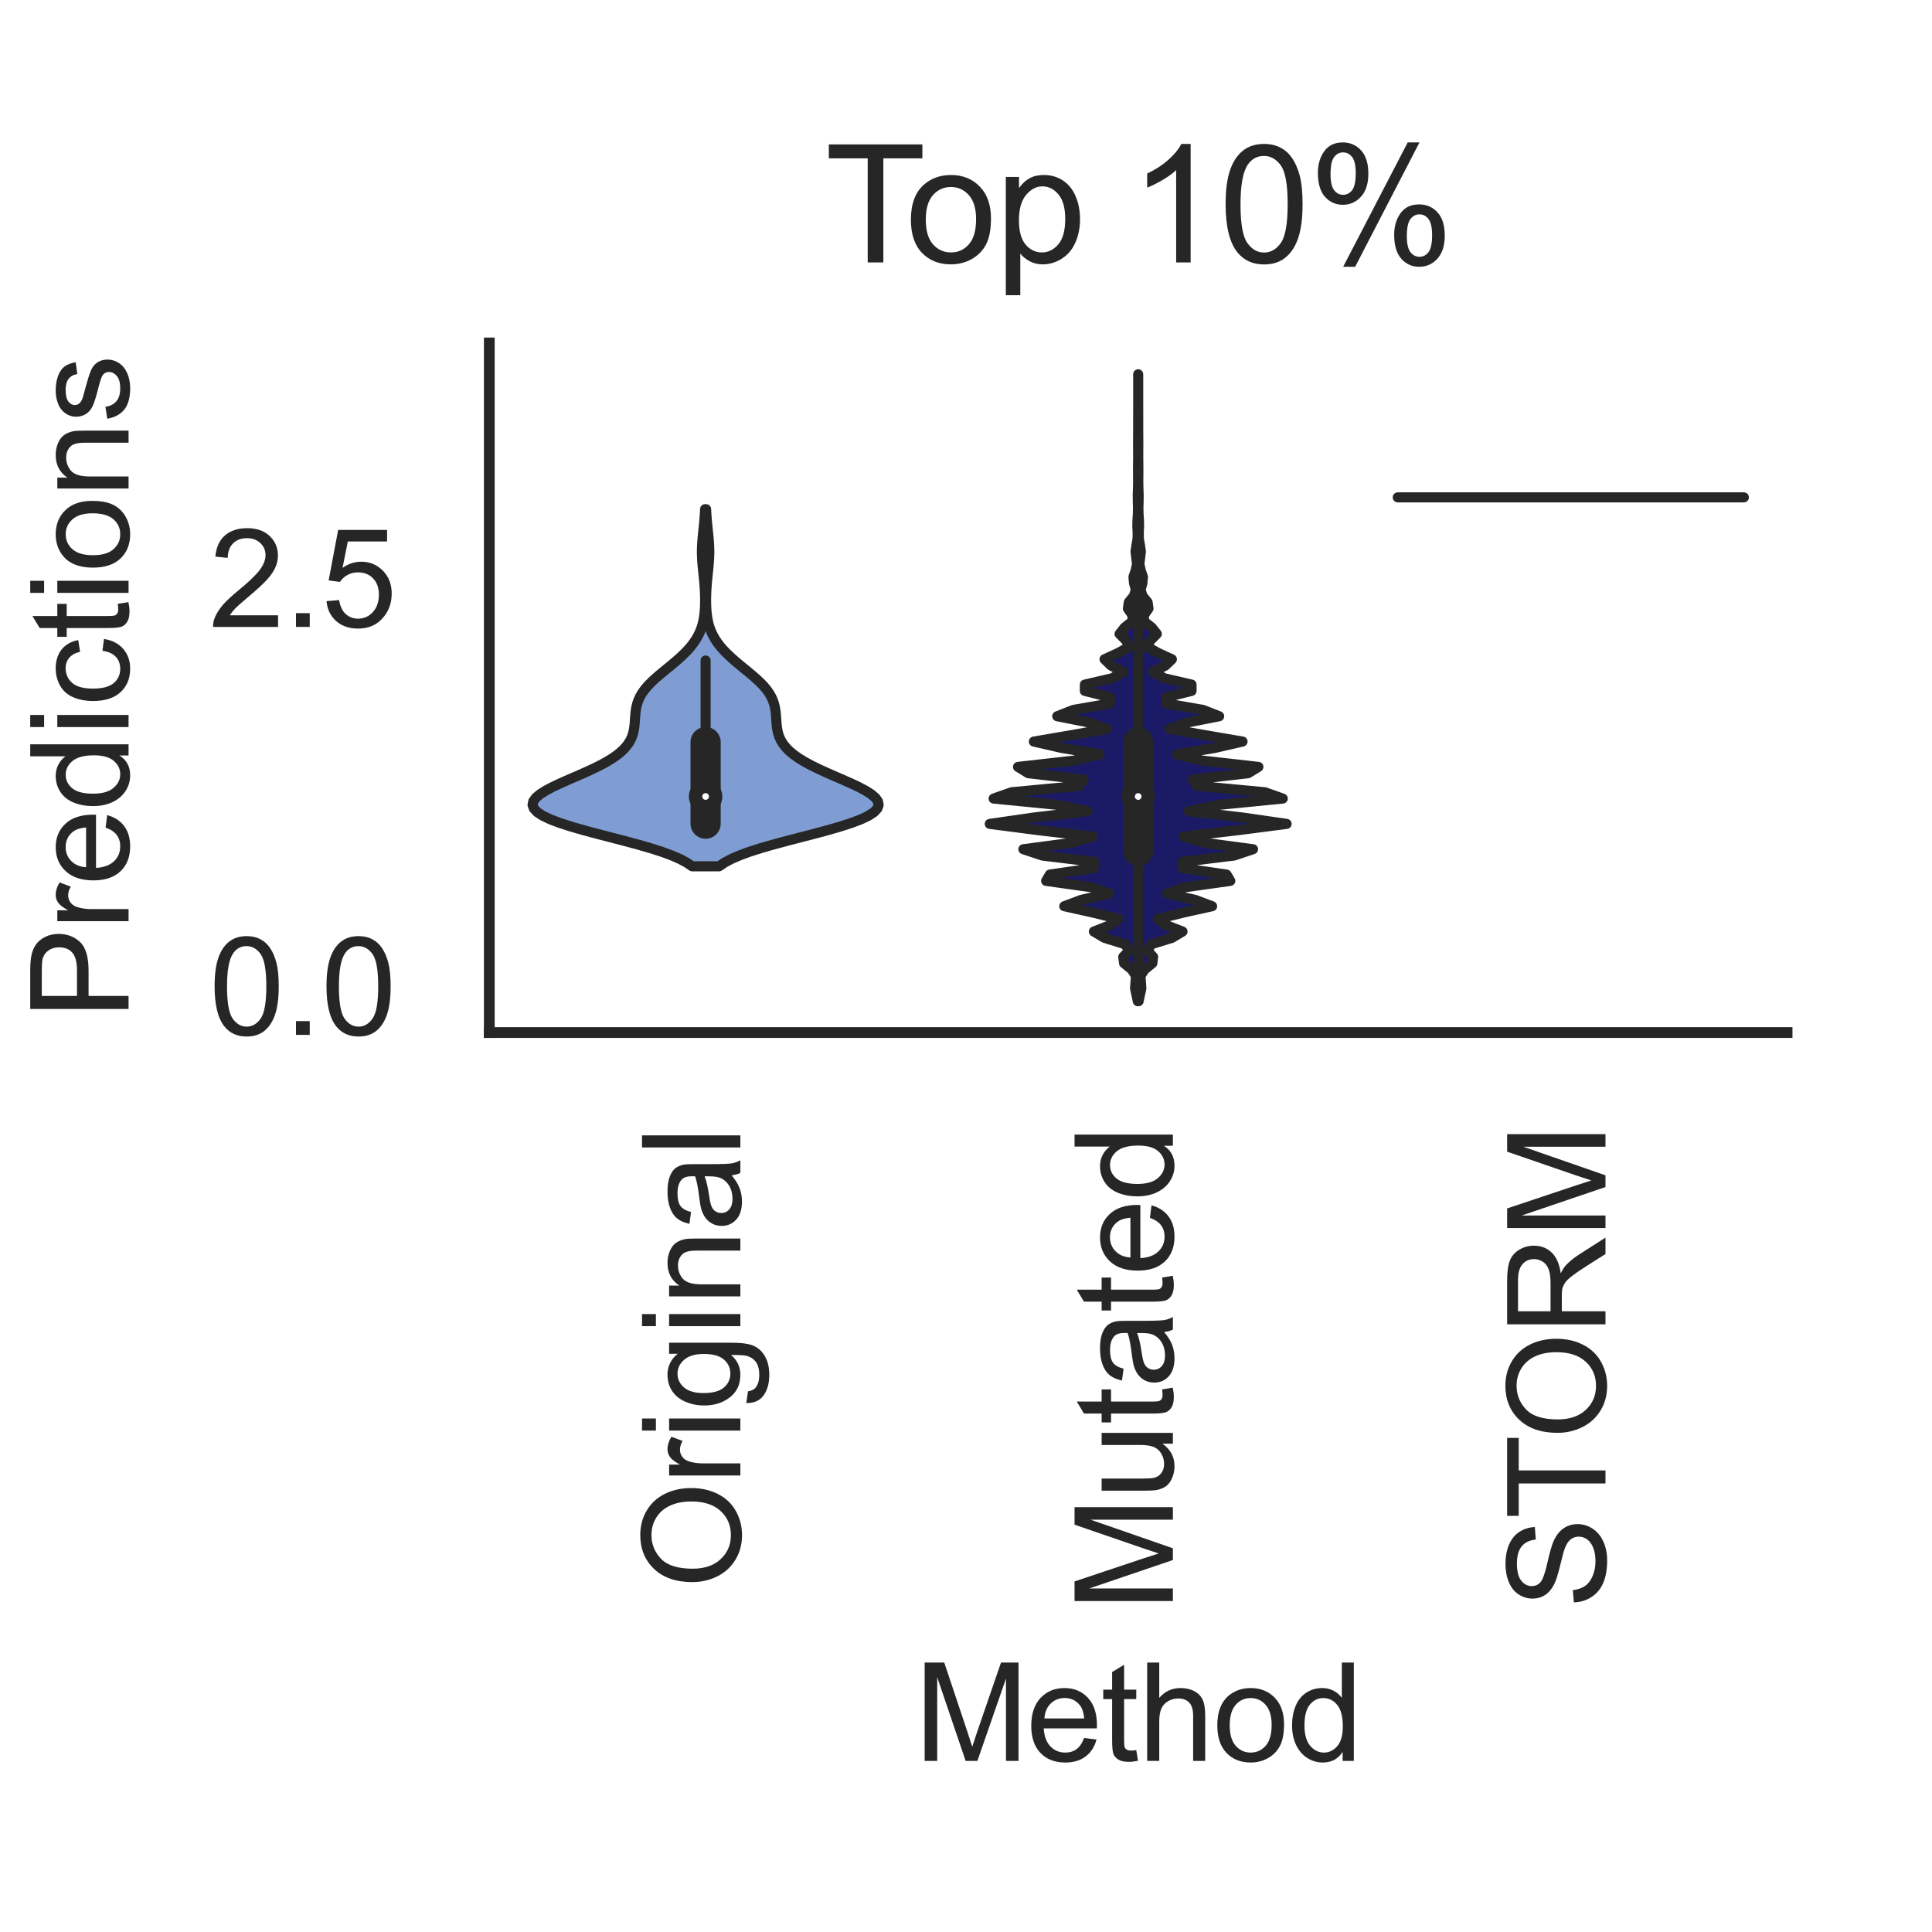 <?xml version="1.0" encoding="utf-8" standalone="no"?>
<!DOCTYPE svg PUBLIC "-//W3C//DTD SVG 1.1//EN"
  "http://www.w3.org/Graphics/SVG/1.1/DTD/svg11.dtd">
<svg height="144pt" version="1.1" viewBox="0 0 144 144" width="144pt" xmlns="http://www.w3.org/2000/svg" xmlns:xlink="http://www.w3.org/1999/xlink">
 <defs>
  <style type="text/css">*{stroke-linecap:butt;stroke-linejoin:round;}</style>
 </defs>
 <g id="figure_1">
  <g id="patch_1">
   <path d="M 0 144 
L 144 144 
L 144 0 
L 0 0 
z
" style="fill:#ffffff;"/>
  </g>
  <g id="axes_1">
   <g id="patch_2">
    <path d="M 36.47 76.96 
L 133.2 76.96 
L 133.2 25.56 
L 36.47 25.56 
z
" style="fill:#ffffff;"/>
   </g>
   <g id="matplotlib.axis_1">
    <g id="xtick_1">
     <g id="text_1">
      <!-- Original -->
      <g style="fill:#262626;" transform="translate(55.182 118.416)rotate(-90)scale(0.1 -0.1)">
       <defs>
        <path d="M 309 2231 
Q 309 3372 921 4017 
Q 1534 4663 2503 4663 
Q 3138 4663 3647 4359 
Q 4156 4056 4423 3514 
Q 4691 2972 4691 2284 
Q 4691 1588 4409 1038 
Q 4128 488 3612 205 
Q 3097 -78 2500 -78 
Q 1853 -78 1343 234 
Q 834 547 571 1087 
Q 309 1628 309 2231 
z
M 934 2222 
Q 934 1394 1379 917 
Q 1825 441 2497 441 
Q 3181 441 3623 922 
Q 4066 1403 4066 2288 
Q 4066 2847 3877 3264 
Q 3688 3681 3323 3911 
Q 2959 4141 2506 4141 
Q 1863 4141 1398 3698 
Q 934 3256 934 2222 
z
" id="ArialMT-4f" transform="scale(0.016)"/>
        <path d="M 416 0 
L 416 3319 
L 922 3319 
L 922 2816 
Q 1116 3169 1280 3281 
Q 1444 3394 1641 3394 
Q 1925 3394 2219 3213 
L 2025 2691 
Q 1819 2813 1613 2813 
Q 1428 2813 1281 2702 
Q 1134 2591 1072 2394 
Q 978 2094 978 1738 
L 978 0 
L 416 0 
z
" id="ArialMT-72" transform="scale(0.016)"/>
        <path d="M 425 3934 
L 425 4581 
L 988 4581 
L 988 3934 
L 425 3934 
z
M 425 0 
L 425 3319 
L 988 3319 
L 988 0 
L 425 0 
z
" id="ArialMT-69" transform="scale(0.016)"/>
        <path d="M 319 -275 
L 866 -356 
Q 900 -609 1056 -725 
Q 1266 -881 1628 -881 
Q 2019 -881 2231 -725 
Q 2444 -569 2519 -288 
Q 2563 -116 2559 434 
Q 2191 0 1641 0 
Q 956 0 581 494 
Q 206 988 206 1678 
Q 206 2153 378 2554 
Q 550 2956 876 3175 
Q 1203 3394 1644 3394 
Q 2231 3394 2613 2919 
L 2613 3319 
L 3131 3319 
L 3131 450 
Q 3131 -325 2973 -648 
Q 2816 -972 2473 -1159 
Q 2131 -1347 1631 -1347 
Q 1038 -1347 672 -1080 
Q 306 -813 319 -275 
z
M 784 1719 
Q 784 1066 1043 766 
Q 1303 466 1694 466 
Q 2081 466 2343 764 
Q 2606 1063 2606 1700 
Q 2606 2309 2336 2618 
Q 2066 2928 1684 2928 
Q 1309 2928 1046 2623 
Q 784 2319 784 1719 
z
" id="ArialMT-67" transform="scale(0.016)"/>
        <path d="M 422 0 
L 422 3319 
L 928 3319 
L 928 2847 
Q 1294 3394 1984 3394 
Q 2284 3394 2536 3286 
Q 2788 3178 2913 3003 
Q 3038 2828 3088 2588 
Q 3119 2431 3119 2041 
L 3119 0 
L 2556 0 
L 2556 2019 
Q 2556 2363 2490 2533 
Q 2425 2703 2258 2804 
Q 2091 2906 1866 2906 
Q 1506 2906 1245 2678 
Q 984 2450 984 1813 
L 984 0 
L 422 0 
z
" id="ArialMT-6e" transform="scale(0.016)"/>
        <path d="M 2588 409 
Q 2275 144 1986 34 
Q 1697 -75 1366 -75 
Q 819 -75 525 192 
Q 231 459 231 875 
Q 231 1119 342 1320 
Q 453 1522 633 1644 
Q 813 1766 1038 1828 
Q 1203 1872 1538 1913 
Q 2219 1994 2541 2106 
Q 2544 2222 2544 2253 
Q 2544 2597 2384 2738 
Q 2169 2928 1744 2928 
Q 1347 2928 1158 2789 
Q 969 2650 878 2297 
L 328 2372 
Q 403 2725 575 2942 
Q 747 3159 1072 3276 
Q 1397 3394 1825 3394 
Q 2250 3394 2515 3294 
Q 2781 3194 2906 3042 
Q 3031 2891 3081 2659 
Q 3109 2516 3109 2141 
L 3109 1391 
Q 3109 606 3145 398 
Q 3181 191 3288 0 
L 2700 0 
Q 2613 175 2588 409 
z
M 2541 1666 
Q 2234 1541 1622 1453 
Q 1275 1403 1131 1340 
Q 988 1278 909 1158 
Q 831 1038 831 891 
Q 831 666 1001 516 
Q 1172 366 1500 366 
Q 1825 366 2078 508 
Q 2331 650 2450 897 
Q 2541 1088 2541 1459 
L 2541 1666 
z
" id="ArialMT-61" transform="scale(0.016)"/>
        <path d="M 409 0 
L 409 4581 
L 972 4581 
L 972 0 
L 409 0 
z
" id="ArialMT-6c" transform="scale(0.016)"/>
       </defs>
       <use xlink:href="#ArialMT-4f"/>
       <use x="77.783" xlink:href="#ArialMT-72"/>
       <use x="111.084" xlink:href="#ArialMT-69"/>
       <use x="133.301" xlink:href="#ArialMT-67"/>
       <use x="188.916" xlink:href="#ArialMT-69"/>
       <use x="211.133" xlink:href="#ArialMT-6e"/>
       <use x="266.748" xlink:href="#ArialMT-61"/>
       <use x="322.363" xlink:href="#ArialMT-6c"/>
      </g>
     </g>
    </g>
    <g id="xtick_2">
     <g id="text_2">
      <!-- Mutated -->
      <g style="fill:#262626;" transform="translate(87.42 120.09)rotate(-90)scale(0.1 -0.1)">
       <defs>
        <path d="M 475 0 
L 475 4581 
L 1388 4581 
L 2472 1338 
Q 2622 884 2691 659 
Q 2769 909 2934 1394 
L 4031 4581 
L 4847 4581 
L 4847 0 
L 4263 0 
L 4263 3834 
L 2931 0 
L 2384 0 
L 1059 3900 
L 1059 0 
L 475 0 
z
" id="ArialMT-4d" transform="scale(0.016)"/>
        <path d="M 2597 0 
L 2597 488 
Q 2209 -75 1544 -75 
Q 1250 -75 995 37 
Q 741 150 617 320 
Q 494 491 444 738 
Q 409 903 409 1263 
L 409 3319 
L 972 3319 
L 972 1478 
Q 972 1038 1006 884 
Q 1059 663 1231 536 
Q 1403 409 1656 409 
Q 1909 409 2131 539 
Q 2353 669 2445 892 
Q 2538 1116 2538 1541 
L 2538 3319 
L 3100 3319 
L 3100 0 
L 2597 0 
z
" id="ArialMT-75" transform="scale(0.016)"/>
        <path d="M 1650 503 
L 1731 6 
Q 1494 -44 1306 -44 
Q 1000 -44 831 53 
Q 663 150 594 308 
Q 525 466 525 972 
L 525 2881 
L 113 2881 
L 113 3319 
L 525 3319 
L 525 4141 
L 1084 4478 
L 1084 3319 
L 1650 3319 
L 1650 2881 
L 1084 2881 
L 1084 941 
Q 1084 700 1114 631 
Q 1144 563 1211 522 
Q 1278 481 1403 481 
Q 1497 481 1650 503 
z
" id="ArialMT-74" transform="scale(0.016)"/>
        <path d="M 2694 1069 
L 3275 997 
Q 3138 488 2766 206 
Q 2394 -75 1816 -75 
Q 1088 -75 661 373 
Q 234 822 234 1631 
Q 234 2469 665 2931 
Q 1097 3394 1784 3394 
Q 2450 3394 2872 2941 
Q 3294 2488 3294 1666 
Q 3294 1616 3291 1516 
L 816 1516 
Q 847 969 1125 678 
Q 1403 388 1819 388 
Q 2128 388 2347 550 
Q 2566 713 2694 1069 
z
M 847 1978 
L 2700 1978 
Q 2663 2397 2488 2606 
Q 2219 2931 1791 2931 
Q 1403 2931 1139 2672 
Q 875 2413 847 1978 
z
" id="ArialMT-65" transform="scale(0.016)"/>
        <path d="M 2575 0 
L 2575 419 
Q 2259 -75 1647 -75 
Q 1250 -75 917 144 
Q 584 363 401 755 
Q 219 1147 219 1656 
Q 219 2153 384 2558 
Q 550 2963 881 3178 
Q 1213 3394 1622 3394 
Q 1922 3394 2156 3267 
Q 2391 3141 2538 2938 
L 2538 4581 
L 3097 4581 
L 3097 0 
L 2575 0 
z
M 797 1656 
Q 797 1019 1065 703 
Q 1334 388 1700 388 
Q 2069 388 2326 689 
Q 2584 991 2584 1609 
Q 2584 2291 2321 2609 
Q 2059 2928 1675 2928 
Q 1300 2928 1048 2622 
Q 797 2316 797 1656 
z
" id="ArialMT-64" transform="scale(0.016)"/>
       </defs>
       <use xlink:href="#ArialMT-4d"/>
       <use x="83.301" xlink:href="#ArialMT-75"/>
       <use x="138.916" xlink:href="#ArialMT-74"/>
       <use x="166.699" xlink:href="#ArialMT-61"/>
       <use x="222.314" xlink:href="#ArialMT-74"/>
       <use x="250.098" xlink:href="#ArialMT-65"/>
       <use x="305.713" xlink:href="#ArialMT-64"/>
      </g>
     </g>
    </g>
    <g id="xtick_3">
     <g id="text_3">
      <!-- STORM -->
      <g style="fill:#262626;" transform="translate(119.663 119.893)rotate(-90)scale(0.1 -0.1)">
       <defs>
        <path d="M 288 1472 
L 859 1522 
Q 900 1178 1048 958 
Q 1197 738 1509 602 
Q 1822 466 2213 466 
Q 2559 466 2825 569 
Q 3091 672 3220 851 
Q 3350 1031 3350 1244 
Q 3350 1459 3225 1620 
Q 3100 1781 2813 1891 
Q 2628 1963 1997 2114 
Q 1366 2266 1113 2400 
Q 784 2572 623 2826 
Q 463 3081 463 3397 
Q 463 3744 659 4045 
Q 856 4347 1234 4503 
Q 1613 4659 2075 4659 
Q 2584 4659 2973 4495 
Q 3363 4331 3572 4012 
Q 3781 3694 3797 3291 
L 3216 3247 
Q 3169 3681 2898 3903 
Q 2628 4125 2100 4125 
Q 1550 4125 1298 3923 
Q 1047 3722 1047 3438 
Q 1047 3191 1225 3031 
Q 1400 2872 2139 2705 
Q 2878 2538 3153 2413 
Q 3553 2228 3743 1945 
Q 3934 1663 3934 1294 
Q 3934 928 3725 604 
Q 3516 281 3123 101 
Q 2731 -78 2241 -78 
Q 1619 -78 1198 103 
Q 778 284 539 648 
Q 300 1013 288 1472 
z
" id="ArialMT-53" transform="scale(0.016)"/>
        <path d="M 1659 0 
L 1659 4041 
L 150 4041 
L 150 4581 
L 3781 4581 
L 3781 4041 
L 2266 4041 
L 2266 0 
L 1659 0 
z
" id="ArialMT-54" transform="scale(0.016)"/>
        <path d="M 503 0 
L 503 4581 
L 2534 4581 
Q 3147 4581 3465 4457 
Q 3784 4334 3975 4021 
Q 4166 3709 4166 3331 
Q 4166 2844 3850 2509 
Q 3534 2175 2875 2084 
Q 3116 1969 3241 1856 
Q 3506 1613 3744 1247 
L 4541 0 
L 3778 0 
L 3172 953 
Q 2906 1366 2734 1584 
Q 2563 1803 2427 1890 
Q 2291 1978 2150 2013 
Q 2047 2034 1813 2034 
L 1109 2034 
L 1109 0 
L 503 0 
z
M 1109 2559 
L 2413 2559 
Q 2828 2559 3062 2645 
Q 3297 2731 3419 2920 
Q 3541 3109 3541 3331 
Q 3541 3656 3305 3865 
Q 3069 4075 2559 4075 
L 1109 4075 
L 1109 2559 
z
" id="ArialMT-52" transform="scale(0.016)"/>
       </defs>
       <use xlink:href="#ArialMT-53"/>
       <use x="66.699" xlink:href="#ArialMT-54"/>
       <use x="126.033" xlink:href="#ArialMT-4f"/>
       <use x="203.816" xlink:href="#ArialMT-52"/>
       <use x="276.033" xlink:href="#ArialMT-4d"/>
      </g>
     </g>
    </g>
    <g id="text_4">
     <!-- Method -->
     <g style="fill:#262626;" transform="translate(68.159 131.248)scale(0.1 -0.1)">
      <defs>
       <path d="M 422 0 
L 422 4581 
L 984 4581 
L 984 2938 
Q 1378 3394 1978 3394 
Q 2347 3394 2619 3248 
Q 2891 3103 3008 2847 
Q 3125 2591 3125 2103 
L 3125 0 
L 2563 0 
L 2563 2103 
Q 2563 2525 2380 2717 
Q 2197 2909 1863 2909 
Q 1613 2909 1392 2779 
Q 1172 2650 1078 2428 
Q 984 2206 984 1816 
L 984 0 
L 422 0 
z
" id="ArialMT-68" transform="scale(0.016)"/>
       <path d="M 213 1659 
Q 213 2581 725 3025 
Q 1153 3394 1769 3394 
Q 2453 3394 2887 2945 
Q 3322 2497 3322 1706 
Q 3322 1066 3130 698 
Q 2938 331 2570 128 
Q 2203 -75 1769 -75 
Q 1072 -75 642 372 
Q 213 819 213 1659 
z
M 791 1659 
Q 791 1022 1069 705 
Q 1347 388 1769 388 
Q 2188 388 2466 706 
Q 2744 1025 2744 1678 
Q 2744 2294 2464 2611 
Q 2184 2928 1769 2928 
Q 1347 2928 1069 2612 
Q 791 2297 791 1659 
z
" id="ArialMT-6f" transform="scale(0.016)"/>
      </defs>
      <use xlink:href="#ArialMT-4d"/>
      <use x="83.301" xlink:href="#ArialMT-65"/>
      <use x="138.916" xlink:href="#ArialMT-74"/>
      <use x="166.699" xlink:href="#ArialMT-68"/>
      <use x="222.314" xlink:href="#ArialMT-6f"/>
      <use x="277.93" xlink:href="#ArialMT-64"/>
     </g>
    </g>
   </g>
   <g id="matplotlib.axis_2">
    <g id="ytick_1">
     <g id="text_5">
      <!-- 0.0 -->
      <g style="fill:#262626;" transform="translate(15.57 77.133)scale(0.1 -0.1)">
       <defs>
        <path d="M 266 2259 
Q 266 3072 433 3567 
Q 600 4063 929 4331 
Q 1259 4600 1759 4600 
Q 2128 4600 2406 4451 
Q 2684 4303 2865 4023 
Q 3047 3744 3150 3342 
Q 3253 2941 3253 2259 
Q 3253 1453 3087 958 
Q 2922 463 2592 192 
Q 2263 -78 1759 -78 
Q 1097 -78 719 397 
Q 266 969 266 2259 
z
M 844 2259 
Q 844 1131 1108 757 
Q 1372 384 1759 384 
Q 2147 384 2411 759 
Q 2675 1134 2675 2259 
Q 2675 3391 2411 3762 
Q 2147 4134 1753 4134 
Q 1366 4134 1134 3806 
Q 844 3388 844 2259 
z
" id="ArialMT-30" transform="scale(0.016)"/>
        <path d="M 581 0 
L 581 641 
L 1222 641 
L 1222 0 
L 581 0 
z
" id="ArialMT-2e" transform="scale(0.016)"/>
       </defs>
       <use xlink:href="#ArialMT-30"/>
       <use x="55.615" xlink:href="#ArialMT-2e"/>
       <use x="83.398" xlink:href="#ArialMT-30"/>
      </g>
     </g>
    </g>
    <g id="ytick_2">
     <g id="text_6">
      <!-- 2.5 -->
      <g style="fill:#262626;" transform="translate(15.57 46.727)scale(0.1 -0.1)">
       <defs>
        <path d="M 3222 541 
L 3222 0 
L 194 0 
Q 188 203 259 391 
Q 375 700 629 1000 
Q 884 1300 1366 1694 
Q 2113 2306 2375 2664 
Q 2638 3022 2638 3341 
Q 2638 3675 2398 3904 
Q 2159 4134 1775 4134 
Q 1369 4134 1125 3890 
Q 881 3647 878 3216 
L 300 3275 
Q 359 3922 746 4261 
Q 1134 4600 1788 4600 
Q 2447 4600 2831 4234 
Q 3216 3869 3216 3328 
Q 3216 3053 3103 2787 
Q 2991 2522 2730 2228 
Q 2469 1934 1863 1422 
Q 1356 997 1212 845 
Q 1069 694 975 541 
L 3222 541 
z
" id="ArialMT-32" transform="scale(0.016)"/>
        <path d="M 266 1200 
L 856 1250 
Q 922 819 1161 601 
Q 1400 384 1738 384 
Q 2144 384 2425 690 
Q 2706 997 2706 1503 
Q 2706 1984 2436 2262 
Q 2166 2541 1728 2541 
Q 1456 2541 1237 2417 
Q 1019 2294 894 2097 
L 366 2166 
L 809 4519 
L 3088 4519 
L 3088 3981 
L 1259 3981 
L 1013 2750 
Q 1425 3038 1878 3038 
Q 2478 3038 2890 2622 
Q 3303 2206 3303 1553 
Q 3303 931 2941 478 
Q 2500 -78 1738 -78 
Q 1113 -78 717 272 
Q 322 622 266 1200 
z
" id="ArialMT-35" transform="scale(0.016)"/>
       </defs>
       <use xlink:href="#ArialMT-32"/>
       <use x="55.615" xlink:href="#ArialMT-2e"/>
       <use x="83.398" xlink:href="#ArialMT-35"/>
      </g>
     </g>
    </g>
    <g id="text_7">
     <!-- Predictions -->
     <g style="fill:#262626;" transform="translate(9.582 75.993)rotate(-90)scale(0.1 -0.1)">
      <defs>
       <path d="M 494 0 
L 494 4581 
L 2222 4581 
Q 2678 4581 2919 4538 
Q 3256 4481 3484 4323 
Q 3713 4166 3852 3881 
Q 3991 3597 3991 3256 
Q 3991 2672 3619 2267 
Q 3247 1863 2275 1863 
L 1100 1863 
L 1100 0 
L 494 0 
z
M 1100 2403 
L 2284 2403 
Q 2872 2403 3119 2622 
Q 3366 2841 3366 3238 
Q 3366 3525 3220 3729 
Q 3075 3934 2838 4000 
Q 2684 4041 2272 4041 
L 1100 4041 
L 1100 2403 
z
" id="ArialMT-50" transform="scale(0.016)"/>
       <path d="M 2588 1216 
L 3141 1144 
Q 3050 572 2676 248 
Q 2303 -75 1759 -75 
Q 1078 -75 664 370 
Q 250 816 250 1647 
Q 250 2184 428 2587 
Q 606 2991 970 3192 
Q 1334 3394 1763 3394 
Q 2303 3394 2647 3120 
Q 2991 2847 3088 2344 
L 2541 2259 
Q 2463 2594 2264 2762 
Q 2066 2931 1784 2931 
Q 1359 2931 1093 2626 
Q 828 2322 828 1663 
Q 828 994 1084 691 
Q 1341 388 1753 388 
Q 2084 388 2306 591 
Q 2528 794 2588 1216 
z
" id="ArialMT-63" transform="scale(0.016)"/>
       <path d="M 197 991 
L 753 1078 
Q 800 744 1014 566 
Q 1228 388 1613 388 
Q 2000 388 2187 545 
Q 2375 703 2375 916 
Q 2375 1106 2209 1216 
Q 2094 1291 1634 1406 
Q 1016 1563 777 1677 
Q 538 1791 414 1992 
Q 291 2194 291 2438 
Q 291 2659 392 2848 
Q 494 3038 669 3163 
Q 800 3259 1026 3326 
Q 1253 3394 1513 3394 
Q 1903 3394 2198 3281 
Q 2494 3169 2634 2976 
Q 2775 2784 2828 2463 
L 2278 2388 
Q 2241 2644 2061 2787 
Q 1881 2931 1553 2931 
Q 1166 2931 1000 2803 
Q 834 2675 834 2503 
Q 834 2394 903 2306 
Q 972 2216 1119 2156 
Q 1203 2125 1616 2013 
Q 2213 1853 2448 1751 
Q 2684 1650 2818 1456 
Q 2953 1263 2953 975 
Q 2953 694 2789 445 
Q 2625 197 2315 61 
Q 2006 -75 1616 -75 
Q 969 -75 630 194 
Q 291 463 197 991 
z
" id="ArialMT-73" transform="scale(0.016)"/>
      </defs>
      <use xlink:href="#ArialMT-50"/>
      <use x="66.699" xlink:href="#ArialMT-72"/>
      <use x="100" xlink:href="#ArialMT-65"/>
      <use x="155.615" xlink:href="#ArialMT-64"/>
      <use x="211.23" xlink:href="#ArialMT-69"/>
      <use x="233.447" xlink:href="#ArialMT-63"/>
      <use x="283.447" xlink:href="#ArialMT-74"/>
      <use x="311.23" xlink:href="#ArialMT-69"/>
      <use x="333.447" xlink:href="#ArialMT-6f"/>
      <use x="389.062" xlink:href="#ArialMT-6e"/>
      <use x="444.678" xlink:href="#ArialMT-73"/>
     </g>
    </g>
   </g>
   <g id="PolyCollection_1">
    <defs>
     <path d="M 53.595 -79.431 
L 51.589 -79.431 
L 51.192 -79.7 
L 50.69 -79.969 
L 50.075 -80.238 
L 49.345 -80.507 
L 48.508 -80.775 
L 47.578 -81.044 
L 46.581 -81.313 
L 45.545 -81.582 
L 44.507 -81.851 
L 43.504 -82.12 
L 42.57 -82.389 
L 41.736 -82.658 
L 41.027 -82.926 
L 40.461 -83.195 
L 40.048 -83.464 
L 39.793 -83.733 
L 39.694 -84.002 
L 39.746 -84.271 
L 39.938 -84.54 
L 40.255 -84.808 
L 40.679 -85.077 
L 41.188 -85.346 
L 41.759 -85.615 
L 42.367 -85.884 
L 42.988 -86.153 
L 43.601 -86.422 
L 44.187 -86.691 
L 44.733 -86.959 
L 45.228 -87.228 
L 45.665 -87.497 
L 46.043 -87.766 
L 46.362 -88.035 
L 46.623 -88.304 
L 46.832 -88.573 
L 46.993 -88.842 
L 47.112 -89.11 
L 47.196 -89.379 
L 47.253 -89.648 
L 47.29 -89.917 
L 47.313 -90.186 
L 47.331 -90.455 
L 47.351 -90.724 
L 47.379 -90.993 
L 47.422 -91.261 
L 47.487 -91.53 
L 47.578 -91.799 
L 47.7 -92.068 
L 47.856 -92.337 
L 48.047 -92.606 
L 48.274 -92.875 
L 48.534 -93.143 
L 48.821 -93.412 
L 49.13 -93.681 
L 49.453 -93.95 
L 49.782 -94.219 
L 50.109 -94.488 
L 50.427 -94.757 
L 50.729 -95.026 
L 51.011 -95.294 
L 51.27 -95.563 
L 51.503 -95.832 
L 51.709 -96.101 
L 51.888 -96.37 
L 52.041 -96.639 
L 52.169 -96.908 
L 52.274 -97.177 
L 52.357 -97.445 
L 52.422 -97.714 
L 52.471 -97.983 
L 52.507 -98.252 
L 52.531 -98.521 
L 52.546 -98.79 
L 52.554 -99.059 
L 52.555 -99.327 
L 52.551 -99.596 
L 52.541 -99.865 
L 52.527 -100.134 
L 52.508 -100.403 
L 52.486 -100.672 
L 52.46 -100.941 
L 52.433 -101.21 
L 52.405 -101.478 
L 52.378 -101.747 
L 52.354 -102.016 
L 52.335 -102.285 
L 52.322 -102.554 
L 52.316 -102.823 
L 52.319 -103.092 
L 52.329 -103.361 
L 52.346 -103.629 
L 52.368 -103.898 
L 52.394 -104.167 
L 52.422 -104.436 
L 52.45 -104.705 
L 52.477 -104.974 
L 52.501 -105.243 
L 52.522 -105.511 
L 52.54 -105.78 
L 52.554 -106.049 
L 52.629 -106.049 
L 52.629 -106.049 
L 52.643 -105.78 
L 52.661 -105.511 
L 52.682 -105.243 
L 52.707 -104.974 
L 52.733 -104.705 
L 52.761 -104.436 
L 52.789 -104.167 
L 52.815 -103.898 
L 52.838 -103.629 
L 52.854 -103.361 
L 52.864 -103.092 
L 52.867 -102.823 
L 52.861 -102.554 
L 52.849 -102.285 
L 52.83 -102.016 
L 52.806 -101.747 
L 52.779 -101.478 
L 52.751 -101.21 
L 52.723 -100.941 
L 52.698 -100.672 
L 52.675 -100.403 
L 52.656 -100.134 
L 52.642 -99.865 
L 52.633 -99.596 
L 52.628 -99.327 
L 52.629 -99.059 
L 52.637 -98.79 
L 52.652 -98.521 
L 52.677 -98.252 
L 52.712 -97.983 
L 52.761 -97.714 
L 52.826 -97.445 
L 52.91 -97.177 
L 53.014 -96.908 
L 53.142 -96.639 
L 53.295 -96.37 
L 53.474 -96.101 
L 53.68 -95.832 
L 53.913 -95.563 
L 54.172 -95.294 
L 54.454 -95.026 
L 54.756 -94.757 
L 55.074 -94.488 
L 55.401 -94.219 
L 55.73 -93.95 
L 56.053 -93.681 
L 56.362 -93.412 
L 56.65 -93.143 
L 56.909 -92.875 
L 57.136 -92.606 
L 57.328 -92.337 
L 57.484 -92.068 
L 57.606 -91.799 
L 57.697 -91.53 
L 57.761 -91.261 
L 57.804 -90.993 
L 57.833 -90.724 
L 57.852 -90.455 
L 57.87 -90.186 
L 57.894 -89.917 
L 57.93 -89.648 
L 57.987 -89.379 
L 58.071 -89.11 
L 58.191 -88.842 
L 58.352 -88.573 
L 58.56 -88.304 
L 58.822 -88.035 
L 59.14 -87.766 
L 59.518 -87.497 
L 59.956 -87.228 
L 60.45 -86.959 
L 60.996 -86.691 
L 61.582 -86.422 
L 62.195 -86.153 
L 62.816 -85.884 
L 63.424 -85.615 
L 63.995 -85.346 
L 64.504 -85.077 
L 64.928 -84.808 
L 65.245 -84.54 
L 65.437 -84.271 
L 65.489 -84.002 
L 65.39 -83.733 
L 65.135 -83.464 
L 64.722 -83.195 
L 64.156 -82.926 
L 63.447 -82.658 
L 62.613 -82.389 
L 61.679 -82.12 
L 60.676 -81.851 
L 59.638 -81.582 
L 58.603 -81.313 
L 57.605 -81.044 
L 56.675 -80.775 
L 55.838 -80.507 
L 55.108 -80.238 
L 54.493 -79.969 
L 53.991 -79.7 
L 53.595 -79.431 
z
" id="md91ee46875" style="stroke:#262626;stroke-width:0.75;"/>
    </defs>
    <g clip-path="url(#pe04b48e7eb)">
     <use style="fill:#7f9dd2;stroke:#262626;stroke-width:0.75;" x="0" xlink:href="#md91ee46875" y="144"/>
    </g>
   </g>
   <g id="PolyCollection_2">
    <defs>
     <path d="M 84.867 -69.376 
L 84.803 -69.376 
L 84.706 -69.848 
L 84.6 -70.32 
L 84.631 -70.792 
L 84.669 -71.264 
L 84.362 -71.736 
L 83.78 -72.208 
L 83.721 -72.68 
L 84.169 -73.152 
L 83.853 -73.624 
L 82.324 -74.096 
L 81.531 -74.568 
L 82.733 -75.04 
L 83.376 -75.512 
L 81.453 -75.984 
L 79.326 -76.456 
L 80.586 -76.928 
L 82.67 -77.4 
L 81.332 -77.872 
L 77.971 -78.344 
L 78.252 -78.816 
L 81.507 -79.288 
L 81.571 -79.76 
L 77.69 -80.232 
L 76.276 -80.704 
L 79.834 -81.176 
L 81.456 -81.648 
L 77.411 -82.12 
L 73.773 -82.592 
L 77.032 -83.064 
L 81.062 -83.536 
L 78.853 -84.008 
L 74.059 -84.48 
L 75.398 -84.952 
L 80.45 -85.424 
L 80.769 -85.896 
L 76.644 -86.368 
L 75.877 -86.84 
L 80.067 -87.312 
L 81.95 -87.784 
L 79.113 -88.256 
L 77.057 -88.728 
L 79.814 -89.2 
L 82.508 -89.672 
L 81.19 -90.144 
L 78.799 -90.616 
L 80.003 -91.088 
L 82.713 -91.56 
L 82.741 -92.032 
L 80.857 -92.504 
L 80.859 -92.976 
L 82.898 -93.448 
L 83.735 -93.92 
L 82.812 -94.392 
L 82.324 -94.864 
L 83.355 -95.336 
L 84.202 -95.808 
L 83.917 -96.28 
L 83.446 -96.752 
L 83.819 -97.224 
L 84.413 -97.696 
L 84.402 -98.168 
L 84.067 -98.64 
L 84.134 -99.112 
L 84.52 -99.584 
L 84.657 -100.056 
L 84.523 -100.528 
L 84.481 -101 
L 84.642 -101.472 
L 84.747 -101.944 
L 84.692 -102.416 
L 84.635 -102.888 
L 84.702 -103.36 
L 84.786 -103.832 
L 84.793 -104.304 
L 84.769 -104.776 
L 84.78 -105.248 
L 84.811 -105.72 
L 84.818 -106.192 
L 84.804 -106.664 
L 84.802 -107.136 
L 84.819 -107.608 
L 84.828 -108.08 
L 84.824 -108.552 
L 84.821 -109.024 
L 84.826 -109.496 
L 84.831 -109.968 
L 84.829 -110.44 
L 84.826 -110.912 
L 84.828 -111.384 
L 84.832 -111.856 
L 84.833 -112.328 
L 84.832 -112.8 
L 84.833 -113.272 
L 84.834 -113.744 
L 84.835 -114.216 
L 84.835 -114.688 
L 84.835 -115.16 
L 84.835 -115.632 
L 84.835 -116.104 
L 84.835 -116.104 
L 84.835 -116.104 
L 84.835 -115.632 
L 84.835 -115.16 
L 84.835 -114.688 
L 84.835 -114.216 
L 84.836 -113.744 
L 84.837 -113.272 
L 84.838 -112.8 
L 84.837 -112.328 
L 84.838 -111.856 
L 84.842 -111.384 
L 84.844 -110.912 
L 84.841 -110.44 
L 84.839 -109.968 
L 84.844 -109.496 
L 84.849 -109.024 
L 84.846 -108.552 
L 84.842 -108.08 
L 84.851 -107.608 
L 84.868 -107.136 
L 84.866 -106.664 
L 84.852 -106.192 
L 84.859 -105.72 
L 84.89 -105.248 
L 84.901 -104.776 
L 84.877 -104.304 
L 84.884 -103.832 
L 84.968 -103.36 
L 85.035 -102.888 
L 84.978 -102.416 
L 84.923 -101.944 
L 85.028 -101.472 
L 85.189 -101 
L 85.147 -100.528 
L 85.013 -100.056 
L 85.15 -99.584 
L 85.536 -99.112 
L 85.603 -98.64 
L 85.268 -98.168 
L 85.257 -97.696 
L 85.851 -97.224 
L 86.224 -96.752 
L 85.753 -96.28 
L 85.468 -95.808 
L 86.315 -95.336 
L 87.346 -94.864 
L 86.858 -94.392 
L 85.935 -93.92 
L 86.772 -93.448 
L 88.811 -92.976 
L 88.813 -92.504 
L 86.929 -92.032 
L 86.957 -91.56 
L 89.667 -91.088 
L 90.871 -90.616 
L 88.48 -90.144 
L 87.162 -89.672 
L 89.856 -89.2 
L 92.613 -88.728 
L 90.557 -88.256 
L 87.72 -87.784 
L 89.603 -87.312 
L 93.793 -86.84 
L 93.026 -86.368 
L 88.901 -85.896 
L 89.22 -85.424 
L 94.272 -84.952 
L 95.611 -84.48 
L 90.817 -84.008 
L 88.608 -83.536 
L 92.638 -83.064 
L 95.897 -82.592 
L 92.259 -82.12 
L 88.214 -81.648 
L 89.836 -81.176 
L 93.394 -80.704 
L 91.98 -80.232 
L 88.099 -79.76 
L 88.163 -79.288 
L 91.418 -78.816 
L 91.699 -78.344 
L 88.338 -77.872 
L 87 -77.4 
L 89.084 -76.928 
L 90.344 -76.456 
L 88.217 -75.984 
L 86.294 -75.512 
L 86.937 -75.04 
L 88.139 -74.568 
L 87.346 -74.096 
L 85.817 -73.624 
L 85.501 -73.152 
L 85.949 -72.68 
L 85.89 -72.208 
L 85.308 -71.736 
L 85.001 -71.264 
L 85.039 -70.792 
L 85.07 -70.32 
L 84.964 -69.848 
L 84.867 -69.376 
z
" id="m4fa5f30bc9" style="stroke:#262626;stroke-width:0.75;"/>
    </defs>
    <g clip-path="url(#pe04b48e7eb)">
     <use style="fill:#1a1a66;stroke:#262626;stroke-width:0.75;" x="0" xlink:href="#m4fa5f30bc9" y="144"/>
    </g>
   </g>
   <g id="line2d_1">
    <path clip-path="url(#pe04b48e7eb)" d="M 52.592 61.395 
L 52.592 49.23 
" style="fill:none;stroke:#262626;stroke-linecap:round;stroke-width:0.75;"/>
   </g>
   <g id="line2d_2">
    <path clip-path="url(#pe04b48e7eb)" d="M 52.592 61.392 
L 52.592 55.311 
" style="fill:none;stroke:#262626;stroke-linecap:round;stroke-width:2.25;"/>
   </g>
   <g id="line2d_3">
    <path clip-path="url(#pe04b48e7eb)" d="M 84.835 73.557 
L 84.835 43.15 
" style="fill:none;stroke:#262626;stroke-linecap:round;stroke-width:0.75;"/>
   </g>
   <g id="line2d_4">
    <path clip-path="url(#pe04b48e7eb)" d="M 84.835 63.42 
L 84.835 55.312 
" style="fill:none;stroke:#262626;stroke-linecap:round;stroke-width:2.25;"/>
   </g>
   <g id="line2d_5">
    <path clip-path="url(#pe04b48e7eb)" d="M 104.181 37.071 
L 129.976 37.071 
" style="fill:none;stroke:#262626;stroke-linecap:round;stroke-width:0.75;"/>
   </g>
   <g id="patch_3">
    <path d="M 36.47 76.96 
L 36.47 25.56 
" style="fill:none;stroke:#262626;stroke-linecap:square;stroke-linejoin:miter;stroke-width:0.8;"/>
   </g>
   <g id="patch_4">
    <path d="M 36.47 76.96 
L 133.2 76.96 
" style="fill:none;stroke:#262626;stroke-linecap:square;stroke-linejoin:miter;stroke-width:0.8;"/>
   </g>
   <g id="PathCollection_1">
    <defs>
     <path d="M 0 0.75 
C 0.199 0.75 0.39 0.671 0.53 0.53 
C 0.671 0.39 0.75 0.199 0.75 0 
C 0.75 -0.199 0.671 -0.39 0.53 -0.53 
C 0.39 -0.671 0.199 -0.75 0 -0.75 
C -0.199 -0.75 -0.39 -0.671 -0.53 -0.53 
C -0.671 -0.39 -0.75 -0.199 -0.75 0 
C -0.75 0.199 -0.671 0.39 -0.53 0.53 
C -0.39 0.671 -0.199 0.75 0 0.75 
z
" id="m76119c425e" style="stroke:#262626;"/>
    </defs>
    <g clip-path="url(#pe04b48e7eb)">
     <use style="fill:#ffffff;stroke:#262626;" x="52.592" xlink:href="#m76119c425e" y="59.365"/>
    </g>
   </g>
   <g id="PathCollection_2">
    <g clip-path="url(#pe04b48e7eb)">
     <use style="fill:#ffffff;stroke:#262626;" x="84.835" xlink:href="#m76119c425e" y="59.366"/>
    </g>
   </g>
   <g id="text_8">
    <!-- Top 10% -->
    <g style="fill:#262626;" transform="translate(61.489 19.56)scale(0.12 -0.12)">
     <defs>
      <path d="M 422 -1272 
L 422 3319 
L 934 3319 
L 934 2888 
Q 1116 3141 1344 3267 
Q 1572 3394 1897 3394 
Q 2322 3394 2647 3175 
Q 2972 2956 3137 2557 
Q 3303 2159 3303 1684 
Q 3303 1175 3120 767 
Q 2938 359 2589 142 
Q 2241 -75 1856 -75 
Q 1575 -75 1351 44 
Q 1128 163 984 344 
L 984 -1272 
L 422 -1272 
z
M 931 1641 
Q 931 1000 1190 694 
Q 1450 388 1819 388 
Q 2194 388 2461 705 
Q 2728 1022 2728 1688 
Q 2728 2322 2467 2637 
Q 2206 2953 1844 2953 
Q 1484 2953 1207 2617 
Q 931 2281 931 1641 
z
" id="ArialMT-70" transform="scale(0.016)"/>
      <path id="ArialMT-20" transform="scale(0.016)"/>
      <path d="M 2384 0 
L 1822 0 
L 1822 3584 
Q 1619 3391 1289 3197 
Q 959 3003 697 2906 
L 697 3450 
Q 1169 3672 1522 3987 
Q 1875 4303 2022 4600 
L 2384 4600 
L 2384 0 
z
" id="ArialMT-31" transform="scale(0.016)"/>
      <path d="M 372 3481 
Q 372 3972 619 4315 
Q 866 4659 1334 4659 
Q 1766 4659 2048 4351 
Q 2331 4044 2331 3447 
Q 2331 2866 2045 2552 
Q 1759 2238 1341 2238 
Q 925 2238 648 2547 
Q 372 2856 372 3481 
z
M 1350 4272 
Q 1141 4272 1002 4090 
Q 863 3909 863 3425 
Q 863 2984 1003 2804 
Q 1144 2625 1350 2625 
Q 1563 2625 1702 2806 
Q 1841 2988 1841 3469 
Q 1841 3913 1700 4092 
Q 1559 4272 1350 4272 
z
M 1353 -169 
L 3859 4659 
L 4316 4659 
L 1819 -169 
L 1353 -169 
z
M 3334 1075 
Q 3334 1569 3581 1911 
Q 3828 2253 4300 2253 
Q 4731 2253 5014 1945 
Q 5297 1638 5297 1041 
Q 5297 459 5011 145 
Q 4725 -169 4303 -169 
Q 3888 -169 3611 142 
Q 3334 453 3334 1075 
z
M 4316 1866 
Q 4103 1866 3964 1684 
Q 3825 1503 3825 1019 
Q 3825 581 3965 400 
Q 4106 219 4313 219 
Q 4528 219 4667 400 
Q 4806 581 4806 1063 
Q 4806 1506 4665 1686 
Q 4525 1866 4316 1866 
z
" id="ArialMT-25" transform="scale(0.016)"/>
     </defs>
     <use xlink:href="#ArialMT-54"/>
     <use x="49.959" xlink:href="#ArialMT-6f"/>
     <use x="105.574" xlink:href="#ArialMT-70"/>
     <use x="161.189" xlink:href="#ArialMT-20"/>
     <use x="188.973" xlink:href="#ArialMT-31"/>
     <use x="244.588" xlink:href="#ArialMT-30"/>
     <use x="300.203" xlink:href="#ArialMT-25"/>
    </g>
   </g>
  </g>
 </g>
 <defs>
  <clipPath id="pe04b48e7eb">
   <rect height="51.4" width="96.73" x="36.47" y="25.56"/>
  </clipPath>
 </defs>
</svg>
